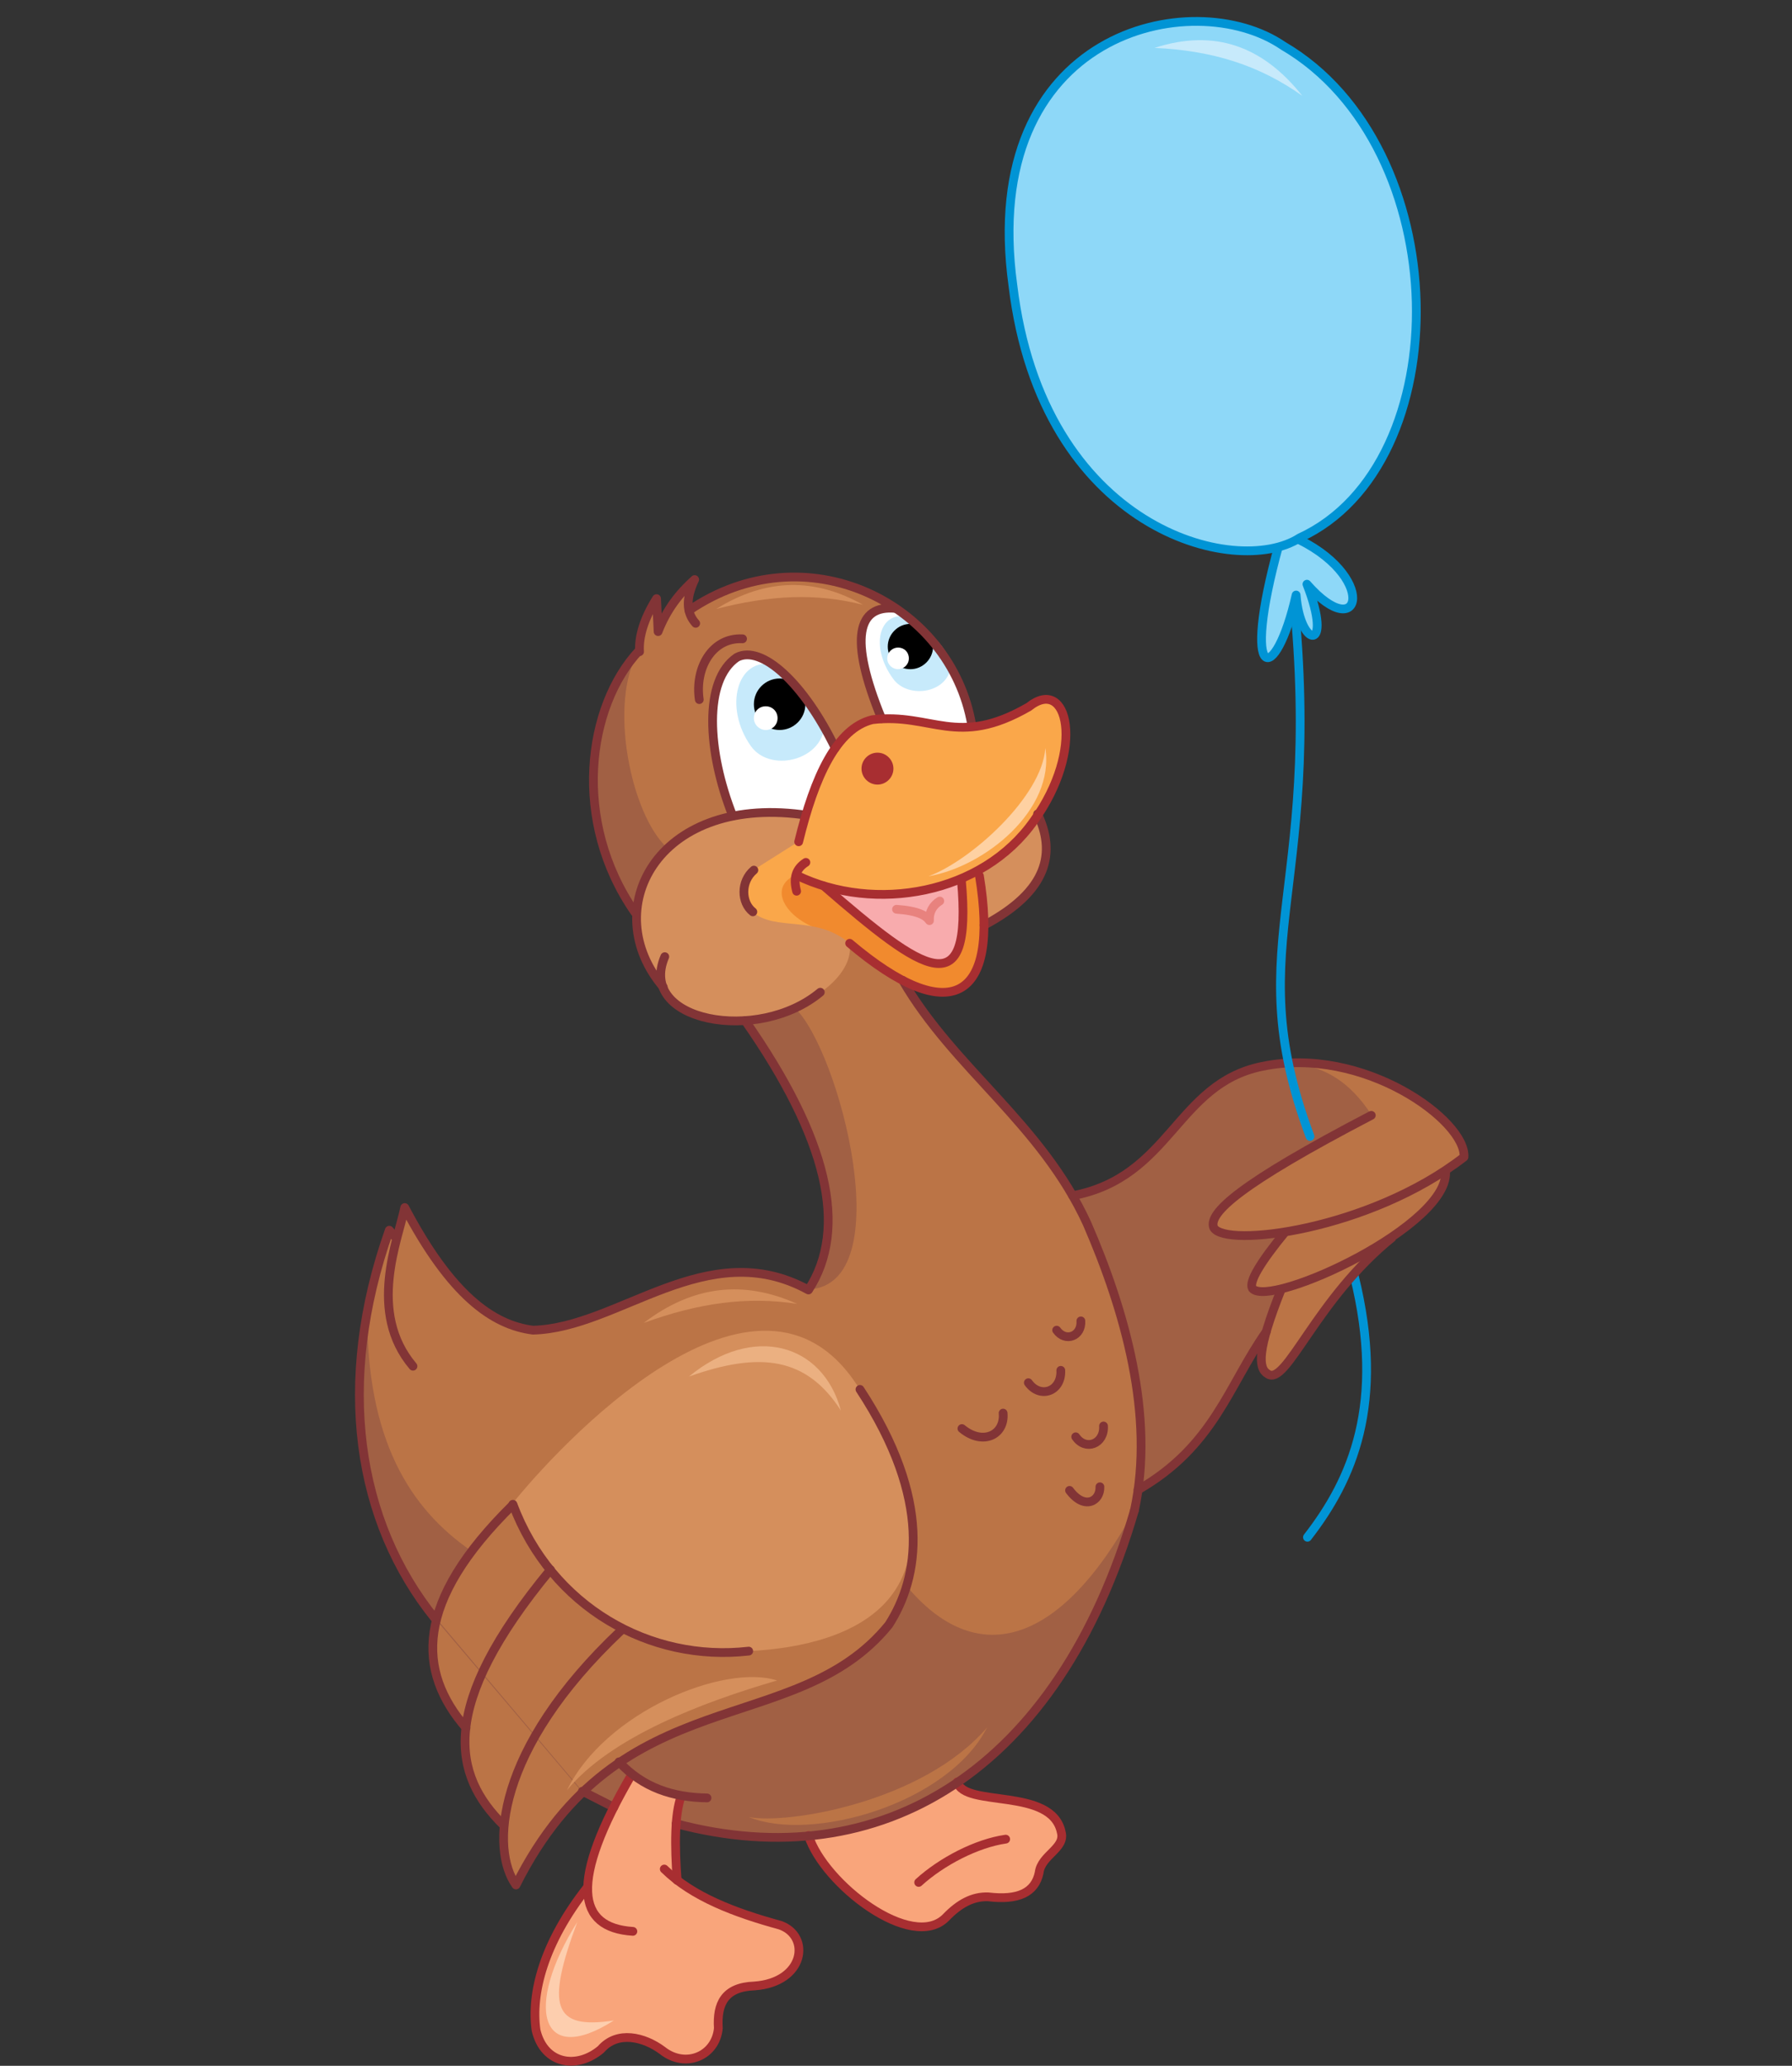 <?xml version="1.0" encoding="utf-8"?>
<!-- Generator: Adobe Illustrator 21.1.0, SVG Export Plug-In . SVG Version: 6.00 Build 0)  -->
<svg version="1.1" id="Layer_1" xmlns="http://www.w3.org/2000/svg" xmlns:xlink="http://www.w3.org/1999/xlink" x="0px" y="0px"
	 viewBox="0 0 348 401" style="enable-background:new 0 0 348 401;" xml:space="preserve">
<rect x="0" y="0" width="348" height="401" fill="#333333" stroke="none"/>
<style type="text/css">
	.st0{fill-rule:evenodd;clip-rule:evenodd;fill:#BB7446;}
	.st1{fill-rule:evenodd;clip-rule:evenodd;fill:#A16044;}
	.st2{fill-rule:evenodd;clip-rule:evenodd;fill:#F18A2E;}
	.st3{fill-rule:evenodd;clip-rule:evenodd;fill:#FAA74A;}
	.st4{fill-rule:evenodd;clip-rule:evenodd;fill:#D58F5C;}
	.st5{fill-rule:evenodd;clip-rule:evenodd;fill:#FFFFFF;}
	.st6{fill:none;stroke:#823436;stroke-width:1.7;stroke-linecap:round;stroke-linejoin:round;stroke-miterlimit:22.926;}
	.st7{fill-rule:evenodd;clip-rule:evenodd;fill:#C7EAFB;}
	.st8{fill-rule:evenodd;clip-rule:evenodd;fill:#F8ABAD;}
	.st9{fill:none;stroke:#A82E31;stroke-width:1.7;stroke-linecap:round;stroke-linejoin:round;stroke-miterlimit:22.926;}
	.st10{fill-rule:evenodd;clip-rule:evenodd;fill:#A82E31;}
	.st11{fill-rule:evenodd;clip-rule:evenodd;}
	.st12{fill-rule:evenodd;clip-rule:evenodd;fill:#F9A57B;}
	.st13{fill-rule:evenodd;clip-rule:evenodd;fill:#EBB081;}
	.st14{fill-rule:evenodd;clip-rule:evenodd;fill:#FDCEAE;}
	.st15{fill-rule:evenodd;clip-rule:evenodd;fill:#FED1A2;}
	.st16{fill:none;stroke:#E8827E;stroke-width:1.7;stroke-linecap:round;stroke-linejoin:round;stroke-miterlimit:22.926;}
	.st17{fill:none;stroke:#823436;stroke-width:1.7;stroke-miterlimit:22.926;}
	.st18{fill:none;stroke:#0094D5;stroke-width:1.7;stroke-linecap:round;stroke-linejoin:round;stroke-miterlimit:22.926;}
	.st19{fill-rule:evenodd;clip-rule:evenodd;fill:#8ED8F8;}
</style>
<path class="st0" d="M251.6,206.3c12.9-0.6,31.1,8.5,32.7,18.3l-3.6,2.6c1,3.4-3.3,8.3-13,14.7l-13.1,16l-4.6,6.6l-2.8,2.4
	c-3.5-0.3-2.9-5.8,1.6-16.6c-6.2,0.7-8.6,1.4,1-11.2c-6.9,1.3-11.6,1-14.1-0.8l1-3.1L251.6,206.3z"/>
<path class="st1" d="M248.2,206.5c8.6-0.5,14.1,3.7,18.2,10c-23.5,12.1-32.1,18.8-30.6,21.8c2.3,1.2,7,1.4,14.1,0.8
	c-7.9,7.9-8.5,13.6-1,11.2c-4.9,11.3-11.2,30.1-27.8,38.9l-12.7-57C228.2,228.1,228.2,208.9,248.2,206.5z"/>
<path class="st0" d="M77,240.4l-1.4-1.6c-9.8,26.3-8.6,51.6,8.9,75.4c-1.7,10.2,1.1,16.6,6,21.2c-0.6,8.2,2.5,14.1,7.3,19
	c0.1,5.3,1,8.8,2.3,11.4c2.7-6,7-12,12.9-18l6.1,3l3.5-6.4l5.3,3l4.4,1.2l-1,5.3c34.9,10,71.5-5.1,89-60.8c3.2-17.5,1-35.9-9.2-55.7
	c-8.9-22.6-28.6-30.6-35.8-47.2L165,183c-2,6.5-6.7,12.7-20.3,15c16,22.9,20.1,40.3,12.3,52.3c-19.7-10.8-36.8,7.4-53.5,7.8
	c-7.9-1-16-6.9-24.9-23.8L77,240.4z"/>
<path class="st1" d="M91.6,301.1c-12.1-8.3-20.4-21.7-20.3-46.4c-3.3,25-0.7,41.8,13.2,59.5l28.5,33.6l6.1,3l3.5-6.4l5.3,3l4.4,1.2
	l-1,5.3c34.9,10,71.5-5.1,89-60.8c-14.8,27.2-31.1,30.6-44.3,14.7l-19.1-57.5c18.1-0.7,6.1-46.6-2.6-54.7l-9.7,2.4
	c16,22.9,20.1,40.3,12.3,52.3l19.1,57.5c-10.5,26.5-45.9,21.8-62.9,39.9L84.6,314l3.4-7.4L91.6,301.1z"/>
<path class="st2" d="M190.2,169.9l-34.7,0.2c-8.8-3.8-6,15.7,9.6,12.9C184.5,199.5,194.2,194.3,190.2,169.9z"/>
<path class="st3" d="M154.5,169.8c-6.5,3.1-0.1,10.2,6.7,11c-21,3.7-20.5-14.1-6.2-17.4c3.1-12.7,7.4-22,14.3-23.7
	c11.6-1.4,16.4,5.6,30.4-2.5c7.6-6.1,11,8.2,1,22.1C190.7,173.5,169.8,177.2,154.5,169.8z"/>
<path class="st4" d="M154.8,253.1c-9.6-1.5-19.1-0.2-29.8,3.7C134.7,249.4,144.6,248.5,154.8,253.1z"/>
<path class="st5" d="M171.3,139.5l17.5,1.2c-3-9.7-7-18.2-14.8-22.6C166.6,117.4,164.8,124,171.3,139.5z"/>
<path class="st4" d="M191.1,179.6l-1.2-10.8c4.9-2.7,8.8-6.3,11.7-10.8C205,165.4,203.7,173,191.1,179.6z"/>
<path class="st6" d="M201.5,158c3.5,7.4,2.2,14.9-10.4,21.6"/>
<path class="st5" d="M162.2,145.2l-5.8,13.2h-14.1c-5-12.6-5.7-26.4,0.8-30.8C147.9,125,156.1,132.5,162.2,145.2z"/>
<path class="st7" d="M145.8,144.8c4,5.7,15.5,2.4,14.2-5.6l-4.1-5.6l-5.7-4.6C143.1,127.5,140.5,137.3,145.8,144.8z"/>
<path class="st0" d="M133.8,118.6l1.1-6.1l-4.2,4.6l-2.9,5.5l-0.3-6.4l-2.6,5.4l-0.7,4.7c-11.5,13.6-12.2,33.4-0.8,50.8
	c1.7-9.8,7.7-16.3,19-18.8c-11.2-36.1,6.4-40.9,19.9-13.2c2.4-3.7,5.4-5.6,9-5.7c-6-13.8-6.1-21.8,2.7-21.4
	C161.5,109.6,146.8,109.7,133.8,118.6z"/>
<path class="st8" d="M186.7,170.8c-8.7,3.2-17.6,3.6-26.7,1.1C179.4,188.9,188.9,195.4,186.7,170.8z"/>
<path class="st9" d="M160,172c19.5,16.9,28.9,23.4,26.7-1.1"/>
<path class="st6" d="M175.3,190.3c10,17.2,26.9,27.8,35.8,47.2c7.3,16.8,13.2,37.3,9.2,55.7"/>
<path class="st6" d="M135.1,121c-1.9-2.1-1.9-4.9-0.2-8.5c-2.9,2.6-5.4,5.7-7.1,10.1l-0.3-6.4c-2.4,3.8-3.5,7.4-3.3,10.3"/>
<path class="st4" d="M128.7,191.6c8.8,13.9,38,2.7,36.3-8.5c-6.7-5.6-14.3-2.2-18.9-6.1c-2.3-2.3-2.3-5,0.2-8.1l8.7-5.5l0.5-5.3
	C127.4,154.4,116.1,176.7,128.7,191.6z"/>
<path class="st1" d="M123.3,177.2c1.1-5.9,2.9-10.6,6.3-12.6c-7.1-6.4-11.6-28.4-5.5-38.3C116.1,134.6,109.8,157.2,123.3,177.2z"/>
<path class="st6" d="M124.1,126.3c-10.1,10.8-13.1,33.1-0.8,50.8"/>
<path class="st6" d="M155.6,158.1c-28.2-3.6-39.5,18.6-26.8,33.5"/>
<path class="st6" d="M129.1,185.7c-5.4,12.6,18.1,17,30.2,6.9"/>
<path class="st6" d="M146.4,168.9c-2.6,2.2-2.5,6.3-0.2,8.1"/>
<path class="st10" d="M170.4,152.3c1.7,0,3.1-1.4,3.1-3.1c0-1.7-1.4-3.1-3.1-3.1c-1.7,0-3.1,1.4-3.1,3.1
	C167.3,150.9,168.7,152.3,170.4,152.3z"/>
<path class="st6" d="M173.9,118.1c-7.4-0.7-9.1,5.8-2.7,21.4"/>
<path class="st7" d="M173.4,131.7c2.9,4.2,11.4,2.9,11.3-3.2c-2.4-5-4.7-5.7-8.5-8.8C170.7,118.6,168.9,125.5,173.4,131.7z"/>
<path class="st11" d="M176.8,129.9c2.4,0,4.4-2,4.4-4.4c0-2.4-2-4.4-4.4-4.4c-2.4,0-4.4,2-4.4,4.4
	C172.4,127.9,174.3,129.9,176.8,129.9z"/>
<path class="st5" d="M174.4,129.9c1.1,0,2.1-0.9,2.1-2.1s-0.9-2.1-2.1-2.1c-1.1,0-2.1,0.9-2.1,2.1S173.3,129.9,174.4,129.9z"/>
<path class="st11" d="M151.4,141.7c2.7,0,5-2.2,5-5c0-2.7-2.2-5-5-5c-2.7,0-5,2.2-5,5C146.4,139.5,148.7,141.7,151.4,141.7z"/>
<path class="st5" d="M148.7,141.7c1.3,0,2.3-1,2.3-2.3c0-1.3-1-2.3-2.3-2.3c-1.3,0-2.3,1-2.3,2.3
	C146.4,140.7,147.5,141.7,148.7,141.7z"/>
<path class="st6" d="M144.7,198.1c16,22.9,20.1,40.3,12.3,52.3c-19.7-10.8-36.8,7.4-53.5,7.8c-7.9-1-16-6.9-24.9-23.8
	c-1.3,6.3-7.3,20.3,1.6,30.8"/>
<path class="st6" d="M77,240.4l-1.4-1.6c-10.5,29.7-6.3,56.6,8.9,75.4"/>
<path class="st4" d="M145.4,320.5c20.5-1,45.9-10.4,21.5-50.9c-19.6-31.6-59.3,12.1-67.4,22.3C107.9,310.4,121.9,323.1,145.4,320.5z
	"/>
<path class="st6" d="M99.6,292c7.5,20,26.7,30.7,45.8,28.5"/>
<path class="st6" d="M167,269.7c14.1,21.5,11.5,36.5,5.6,45.7c-18.2,22.4-52.2,10.2-72.4,50.5c-4.9-6.8-4.2-26.2,20.4-49.4"/>
<path class="st6" d="M97.8,354.3c-9.9-9.7-12.8-23.1,9.1-49.6"/>
<path class="st12" d="M131.4,365c-0.9-5.1-0.6-10.6,0.8-16.4l-9.6-4.2c-5.3,8-7.9,15.2-8.6,21.9c-8.6,10.9-11,20.7-10,27.8
	c1.6,6.7,8,7.6,12.6,3.7c3.2-3.7,8.4-2.4,11.9,0.2c4.5,3.6,10.4,1.1,10.9-4.3c-0.3-4.7,1.2-8,7-8.2c9.8-0.7,11-9.7,5-11.8
	C142.5,371.2,137,370.3,131.4,365z"/>
<path class="st6" d="M90.5,335.4c-9.5-11-10.1-24.4,9.1-43.3"/>
<path class="st12" d="M185.9,345.9c-8.3,6.3-19.2,9.3-28.9,10.4c3,9.4,20.1,22.6,26.7,15.9c2.6-2.7,5.2-4.1,8.2-4
	c5.8,0.7,9.1-0.8,9.9-4.7c0.4-3.4,5.1-4.7,4.3-7.8C203.3,345,192.2,353.5,185.9,345.9z"/>
<line class="st6" x1="119.2" y1="350.8" x2="113.1" y2="347.7"/>
<path class="st9" d="M122.7,344.4c-12.2,20.9-10.7,29.8,0.2,30.5"/>
<path class="st9" d="M114.1,366.3c-8.6,10.9-11,20.7-10,27.8c1.6,6.7,8,7.6,12.6,3.7c3.2-3.7,8.4-2.4,11.9,0.2
	c4.5,3.6,10.4,1.1,10.9-4.3c-0.3-4.7,1.2-8,7-8.2c9.8-0.7,11-9.7,5-11.8c-8.8-2.4-17-5.5-22.5-10.9"/>
<path class="st9" d="M157,356.3c3,9.4,20.1,22.6,26.7,15.9c2.6-2.7,5.2-4.1,8.2-4c5.8,0.7,9.1-0.8,9.9-4.7c0.4-3.4,5.1-4.7,4.3-7.8
	c-1.8-8.9-18.9-4.7-20.2-9.8"/>
<path class="st9" d="M178.4,365.4c4.5-4.1,11.3-7.6,16.9-8.4"/>
<path class="st6" d="M186.8,277.3c4.1,3.4,8.4,1.2,8-3"/>
<path class="st6" d="M199.7,268.4c2.3,3.2,6.5,1.7,6.3-2.4"/>
<path class="st6" d="M205.2,258.2c1.7,2.4,4.9,1.2,4.7-1.8"/>
<path class="st6" d="M207.7,289.3c2.9,3.9,6,2.1,5.9-0.7"/>
<path class="st6" d="M208.3,232.1c19.1-3.6,20.1-21.7,36.8-25.1c19.7-4.1,39.7,10.6,39.2,17.6c-18.3,14.2-46.4,17.7-48.6,13.7
	c-1.1-2.8,4.9-8.4,30.6-21.8"/>
<path class="st4" d="M167.6,117.4c-9-2.3-18-1.9-28.5,0.8C148.9,112.1,158.4,112.2,167.6,117.4z"/>
<path class="st4" d="M150.9,326.2c-14.4,4.2-32.2,10.9-40.8,21.3C117.6,332.2,140.7,322.9,150.9,326.2z"/>
<path class="st13" d="M133.8,267.2c13.8-4.9,22.8-3.8,29.5,6.6C159.8,260.8,146.3,256.9,133.8,267.2z"/>
<path class="st14" d="M119.2,392.2c-11.8,1.8-13.2-2.7-7.1-19.1C101.8,389.5,104.8,401.4,119.2,392.2z"/>
<path class="st0" d="M145.4,352.7c7.3,1.5,33.8-2.8,46.3-17.4C184.1,350.2,157.5,357.7,145.4,352.7z"/>
<path class="st6" d="M220.3,293.2c-14.8,50.7-49.4,71.3-89,60.8"/>
<path class="st9" d="M132.3,348.6c-1.3,3.6-1.3,9.6-0.8,16.4"/>
<path class="st6" d="M137.3,349c-6.6-0.1-12.5-2-17.1-7"/>
<path class="st6" d="M188.7,140.7c-4.1-23.8-32.4-37.6-54.9-22.2"/>
<path class="st15" d="M180.3,170.1c8.2-3,22.1-15.5,22.7-24.9C204.9,157.2,191.3,168.2,180.3,170.1z"/>
<path class="st9" d="M156.5,167.4c-1.9,1.2-2.5,3-1.8,5.6"/>
<path class="st9" d="M165,183.1c19.5,16.5,29.2,11.2,25.2-13.1"/>
<path class="st6" d="M144.2,124c-6-0.3-9.3,5.8-8.4,11.8"/>
<path class="st16" d="M182.5,174.9c-1.3,0.8-2.1,2.1-2,3.8c-0.7-1-2.2-1.9-6.4-2.2"/>
<path class="st17" d="M280.7,227.1c1.4,10.6-34.2,27-37.5,23c-0.7-1.3,1.5-5,6.5-11.1"/>
<path class="st6" d="M245.9,258.5c-7.4,10.5-10.1,22.2-24.9,30.7"/>
<path class="st6" d="M208.9,278.9c1.9,2.8,5.6,1.4,5.4-2.1"/>
<path class="st6" d="M142.3,158.4c-5-12.6-5.7-26.4,0.8-30.8c4.8-2.5,13,5,19.1,17.6"/>
<path class="st9" d="M155.1,163.4c3.1-12.7,7.4-22,14.3-23.7c11.6-1.4,16.4,5.6,30.4-2.5c7.6-6.1,11,8.2,1,22.1
	c-10,14.3-30.9,18-46.1,10.6"/>
<path class="st18" d="M250.5,109.5c7.7,63.2-10.5,72.6,3.9,111.1"/>
<path class="st18" d="M263,247.7c6.1,24.8-0.4,39.5-9.1,50.7"/>
<path class="st17" d="M248.8,250.3c-4.7,11.8-4.5,15.3-2.6,16.4c3.6,2.5,9.3-14.6,24.3-26.6"/>
<path class="st19" d="M248.4,105.5l2.5-1.4c16.9,7.5,13.6,21.5,2.9,9.3c5.2,13.3-1.3,12.5-2.1,2.1
	C247.6,133.2,240.8,133,248.4,105.5z"/>
<path class="st18" d="M250.9,104.1c16.9,7.5,13.6,21.5,2.9,9.3c5.2,13.3-1.3,12.5-2.1,2.1c-4,17.7-10.9,17.5-3.3-9.9"/>
<path class="st19" d="M252.4,104.4c31.1-14.3,30.3-75.9-3.2-95.5c-17.5-12-59.3-2.9-52.5,46.5C202.4,102.8,240,112.4,252.4,104.4z"
	/>
<path class="st18" d="M252.4,104.4c31.1-14.3,30.3-75.9-3.2-95.5c-17.5-12-59.3-2.9-52.5,46.5C202.4,102.8,240,112.4,252.4,104.4z"
	/>
<path class="st7" d="M252.9,18.6c-8.3-5.9-17.4-8.8-28.7-9.3C235.9,5.5,245.3,9,252.9,18.6z"/>
</svg>
